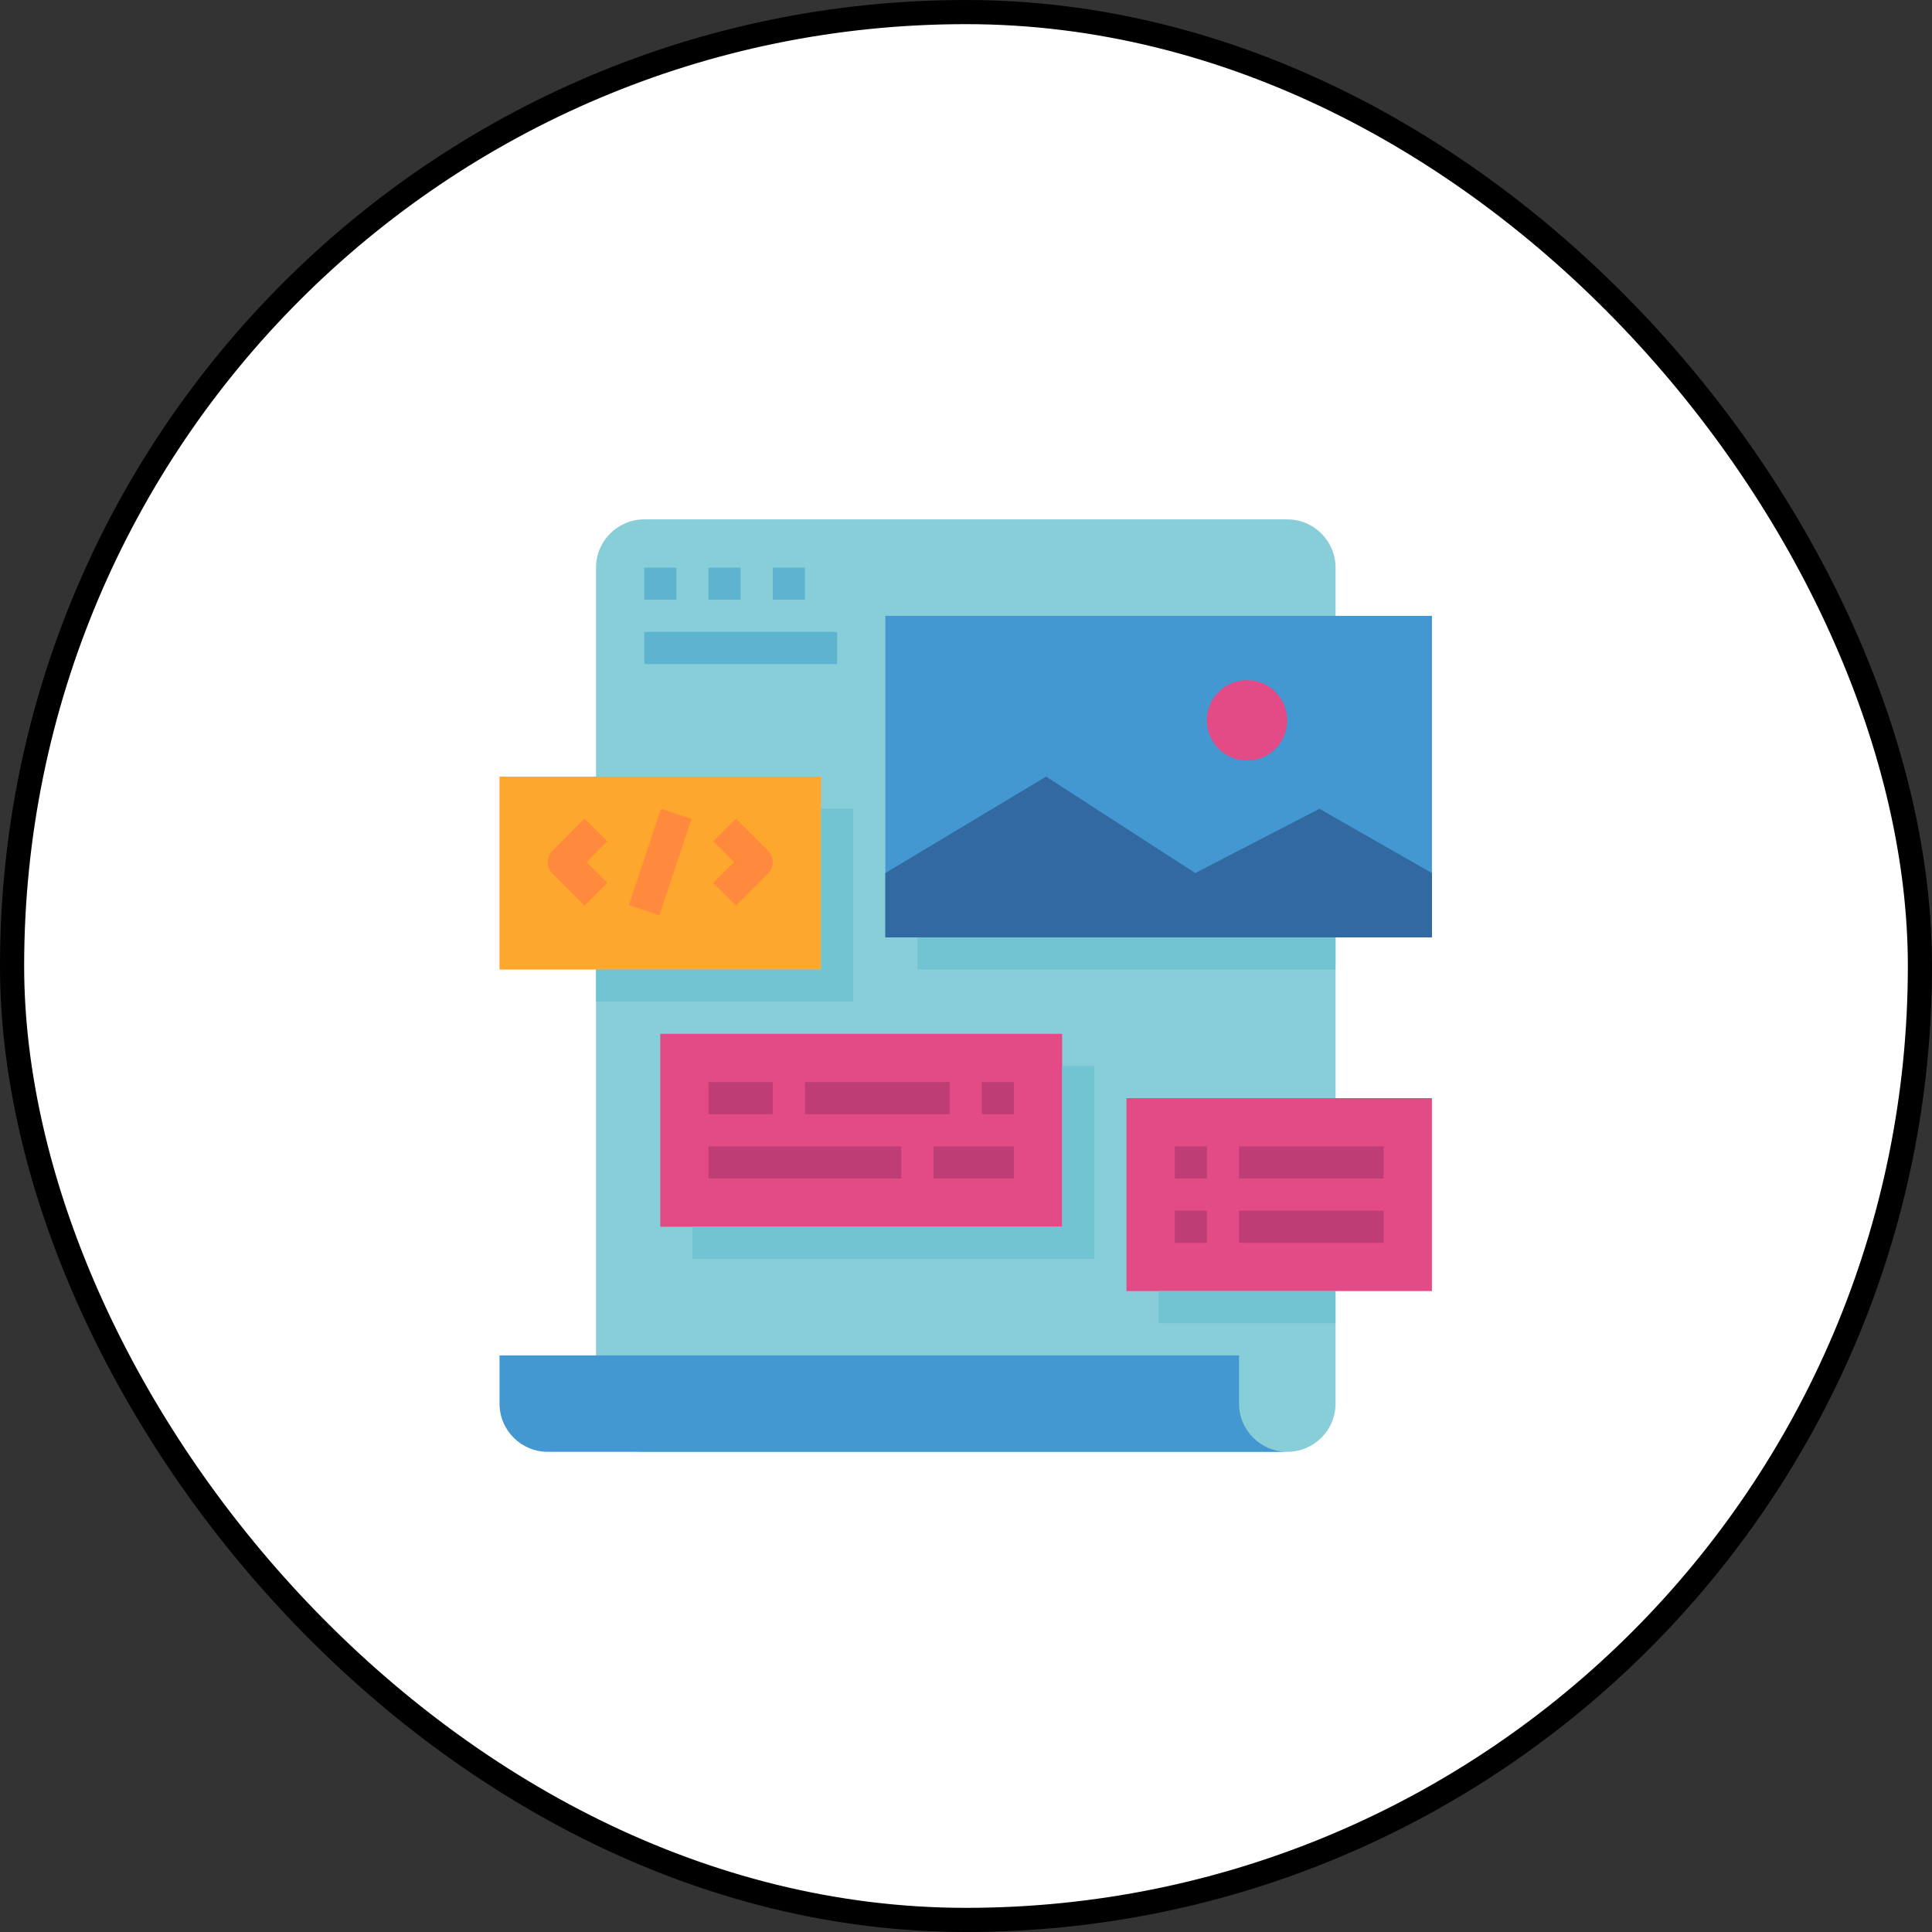 <svg width="80" height="80" viewBox="0 0 80 80" fill="none" xmlns="http://www.w3.org/2000/svg">
<rect x="0" y="0" width="80" height="80" fill="#333333" stroke="none"/>
<rect x="0.5" y="0.5" width="79" height="79" rx="39.5" fill="white"/>
<rect x="0.5" y="0.5" width="79" height="79" rx="39.5" stroke="black"/>
<g clip-path="url(#clip0_367_1157)">
<path d="M55.302 58.12C55.302 59.223 54.408 60.117 53.304 60.117H26.677C25.574 60.117 24.68 59.223 24.68 58.12V23.504C24.68 22.401 25.574 21.507 26.677 21.507H53.304C54.408 21.507 55.302 22.401 55.302 23.504V58.12Z" fill="#87CED9"/>
<path d="M53.303 60.117H22.681C21.578 60.117 20.684 59.223 20.684 58.12V56.123H51.306V58.12C51.306 59.223 52.2 60.117 53.303 60.117Z" fill="#4398D1"/>
<path d="M33.998 32.158H20.684V40.147H33.998V32.158Z" fill="#FDA72F"/>
<path d="M24.206 37.499L22.874 36.167C22.615 35.908 22.615 35.486 22.874 35.226L24.206 33.895L25.147 34.836L24.286 35.697L25.147 36.557L24.206 37.499Z" fill="#FF8A3D"/>
<path d="M30.473 37.499L29.531 36.557L30.392 35.697L29.531 34.836L30.473 33.895L31.804 35.226C32.064 35.486 32.064 35.908 31.804 36.167L30.473 37.499Z" fill="#FF8A3D"/>
<path d="M27.375 33.489L26.043 37.483L27.306 37.905L28.638 33.911L27.375 33.489Z" fill="#FF8A3D"/>
<path d="M59.294 25.501H36.66V38.815H59.294V25.501Z" fill="#4398D1"/>
<path d="M59.294 36.152L54.634 33.49L49.493 36.152L43.317 32.158L36.66 36.152V38.815H59.294V36.152Z" fill="#3269A1"/>
<path d="M51.637 31.493C52.556 31.493 53.301 30.747 53.301 29.828C53.301 28.909 52.556 28.164 51.637 28.164C50.718 28.164 49.973 28.909 49.973 29.828C49.973 30.747 50.718 31.493 51.637 31.493Z" fill="#E34B87"/>
<path d="M43.982 42.809H27.34V50.797H43.982V42.809Z" fill="#E34B87"/>
<path d="M31.999 44.806H29.336V46.137H31.999V44.806Z" fill="#BF3D75"/>
<path d="M39.323 44.806H33.332V46.137H39.323V44.806Z" fill="#BF3D75"/>
<path d="M41.988 44.806H40.656V46.137H41.988V44.806Z" fill="#BF3D75"/>
<path d="M37.324 47.469H29.336V48.8H37.324V47.469Z" fill="#BF3D75"/>
<path d="M41.985 47.469H38.656V48.8H41.985V47.469Z" fill="#BF3D75"/>
<path d="M28.007 23.504H26.676V24.835H28.007V23.504Z" fill="#5EB3D1"/>
<path d="M30.667 23.504H29.336V24.835H30.667V23.504Z" fill="#5EB3D1"/>
<path d="M33.331 23.504H32V24.835H33.331V23.504Z" fill="#5EB3D1"/>
<path d="M34.664 26.167H26.676V27.498H34.664V26.167Z" fill="#5EB3D1"/>
<path d="M59.293 45.472H46.645V53.46H59.293V45.472Z" fill="#E34B87"/>
<path d="M49.976 47.469H48.645V48.8H49.976V47.469Z" fill="#BF3D75"/>
<path d="M49.976 50.132H48.645V51.463H49.976V50.132Z" fill="#BF3D75"/>
<path d="M57.296 47.469H51.305V48.8H57.296V47.469Z" fill="#BF3D75"/>
<path d="M57.296 50.132H51.305V51.463H57.296V50.132Z" fill="#BF3D75"/>
<path d="M55.3 38.815H37.992V40.146H55.3V38.815Z" fill="#71C4D1"/>
<path d="M55.299 53.46H47.977V54.791H55.299V53.46Z" fill="#71C4D1"/>
<path d="M33.999 33.489V40.146H24.68V41.477H35.331V33.489H33.999Z" fill="#71C4D1"/>
<path d="M43.983 44.141V50.798H28.672V52.129H45.314V44.141H43.983Z" fill="#71C4D1"/>
</g>
<defs>
<clipPath id="clip0_367_1157">
<rect width="60" height="60" fill="white" transform="translate(10 10)"/>
</clipPath>
</defs>
</svg>
